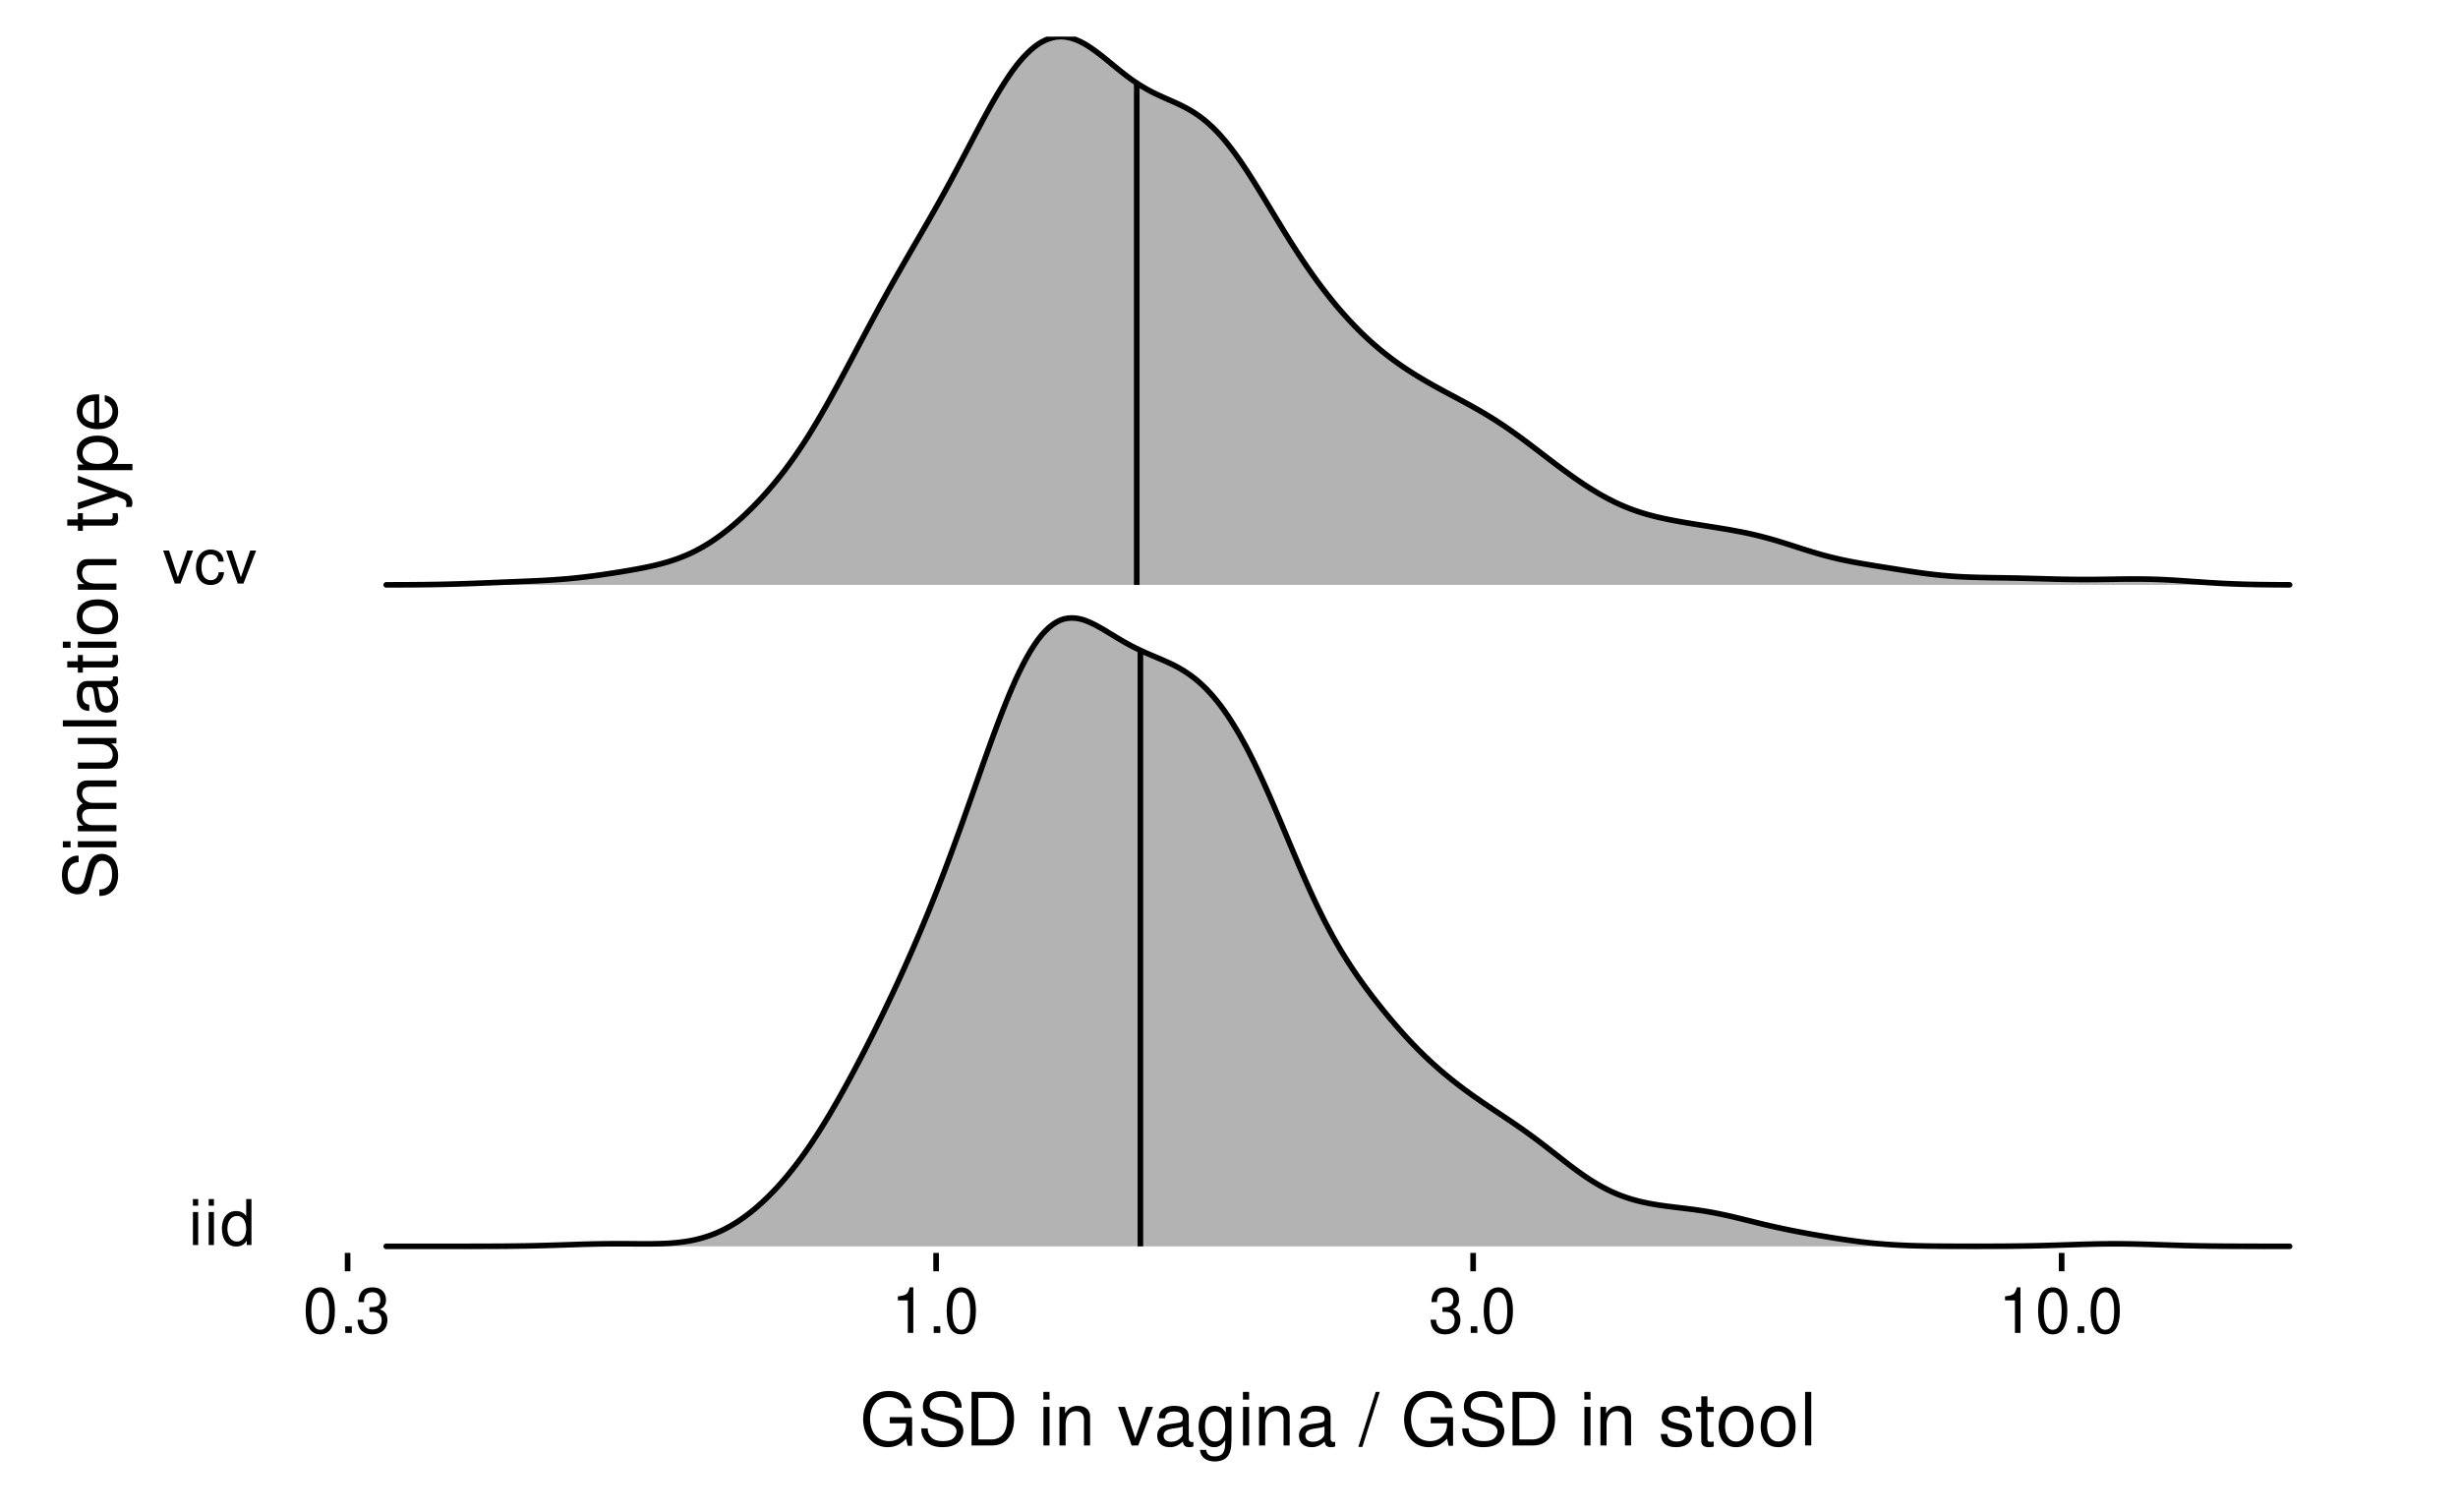 <?xml version="1.0" encoding="UTF-8"?>
<svg xmlns="http://www.w3.org/2000/svg" xmlns:xlink="http://www.w3.org/1999/xlink" width="468pt" height="288pt" viewBox="0 0 468 288" version="1.1">
<defs>
<g>
<symbol overflow="visible" id="glyph0-0">
<path style="stroke:none;" d=""/>
</symbol>
<symbol overflow="visible" id="glyph0-1">
<path style="stroke:none;" d="M 1.797 -6.281 L 0.797 -6.281 L 0.797 0 L 1.797 0 Z M 1.797 -8.75 L 0.797 -8.75 L 0.797 -7.484 L 1.797 -7.484 Z M 1.797 -8.75 "/>
</symbol>
<symbol overflow="visible" id="glyph0-2">
<path style="stroke:none;" d="M 5.938 -8.75 L 4.938 -8.75 L 4.938 -5.5 C 4.531 -6.125 3.859 -6.469 3.016 -6.469 C 1.375 -6.469 0.312 -5.156 0.312 -3.156 C 0.312 -1.031 1.344 0.281 3.047 0.281 C 3.906 0.281 4.516 -0.047 5.047 -0.828 L 5.047 0 L 5.938 0 Z M 3.188 -5.531 C 4.266 -5.531 4.938 -4.578 4.938 -3.078 C 4.938 -1.625 4.25 -0.656 3.188 -0.656 C 2.094 -0.656 1.359 -1.625 1.359 -3.094 C 1.359 -4.562 2.094 -5.531 3.188 -5.531 Z M 3.188 -5.531 "/>
</symbol>
<symbol overflow="visible" id="glyph0-3">
<path style="stroke:none;" d="M 3.422 0 L 5.828 -6.281 L 4.703 -6.281 L 2.922 -1.188 L 1.25 -6.281 L 0.125 -6.281 L 2.328 0 Z M 3.422 0 "/>
</symbol>
<symbol overflow="visible" id="glyph0-4">
<path style="stroke:none;" d="M 5.656 -4.172 C 5.609 -4.781 5.469 -5.188 5.234 -5.531 C 4.797 -6.125 4.047 -6.469 3.172 -6.469 C 1.469 -6.469 0.375 -5.125 0.375 -3.031 C 0.375 -1.016 1.453 0.281 3.156 0.281 C 4.656 0.281 5.609 -0.625 5.719 -2.156 L 4.719 -2.156 C 4.547 -1.156 4.031 -0.641 3.188 -0.641 C 2.078 -0.641 1.422 -1.547 1.422 -3.031 C 1.422 -4.609 2.062 -5.547 3.156 -5.547 C 4 -5.547 4.531 -5.047 4.641 -4.172 Z M 5.656 -4.172 "/>
</symbol>
<symbol overflow="visible" id="glyph0-5">
<path style="stroke:none;" d="M 3.297 -8.672 C 2.516 -8.672 1.781 -8.312 1.344 -7.734 C 0.797 -6.953 0.516 -5.812 0.516 -4.203 C 0.516 -1.266 1.469 0.281 3.297 0.281 C 5.094 0.281 6.078 -1.266 6.078 -4.125 C 6.078 -5.812 5.812 -6.938 5.25 -7.734 C 4.812 -8.328 4.109 -8.672 3.297 -8.672 Z M 3.297 -7.734 C 4.438 -7.734 5 -6.578 5 -4.219 C 5 -1.75 4.453 -0.594 3.281 -0.594 C 2.156 -0.594 1.594 -1.797 1.594 -4.188 C 1.594 -6.578 2.156 -7.734 3.297 -7.734 Z M 3.297 -7.734 "/>
</symbol>
<symbol overflow="visible" id="glyph0-6">
<path style="stroke:none;" d="M 2.297 -1.25 L 1.047 -1.25 L 1.047 0 L 2.297 0 Z M 2.297 -1.25 "/>
</symbol>
<symbol overflow="visible" id="glyph0-7">
<path style="stroke:none;" d="M 2.656 -4 L 3.234 -4 C 4.375 -4 4.984 -3.453 4.984 -2.406 C 4.984 -1.312 4.328 -0.656 3.234 -0.656 C 2.078 -0.656 1.516 -1.25 1.438 -2.516 L 0.391 -2.516 C 0.438 -1.828 0.547 -1.375 0.75 -0.984 C 1.203 -0.141 2.031 0.281 3.188 0.281 C 4.938 0.281 6.078 -0.781 6.078 -2.422 C 6.078 -3.531 5.656 -4.125 4.625 -4.484 C 5.422 -4.812 5.812 -5.406 5.812 -6.281 C 5.812 -7.781 4.844 -8.672 3.234 -8.672 C 1.516 -8.672 0.594 -7.719 0.562 -5.875 L 1.625 -5.875 C 1.625 -6.406 1.688 -6.703 1.812 -6.969 C 2.047 -7.469 2.578 -7.75 3.234 -7.75 C 4.172 -7.75 4.734 -7.188 4.734 -6.25 C 4.734 -5.641 4.531 -5.266 4.062 -5.062 C 3.766 -4.938 3.391 -4.891 2.656 -4.891 Z M 2.656 -4 "/>
</symbol>
<symbol overflow="visible" id="glyph0-8">
<path style="stroke:none;" d="M 3.109 -6.188 L 3.109 0 L 4.156 0 L 4.156 -8.672 L 3.469 -8.672 C 3.094 -7.344 2.859 -7.156 1.219 -6.953 L 1.219 -6.188 Z M 3.109 -6.188 "/>
</symbol>
<symbol overflow="visible" id="glyph1-0">
<path style="stroke:none;" d=""/>
</symbol>
<symbol overflow="visible" id="glyph1-1">
<path style="stroke:none;" d="M 9.922 -5.391 L 5.672 -5.391 L 5.672 -4.234 L 8.781 -4.234 L 8.781 -3.969 C 8.781 -2.141 7.438 -0.828 5.578 -0.828 C 4.531 -0.828 3.594 -1.203 3 -1.859 C 2.328 -2.594 1.922 -3.812 1.922 -5.062 C 1.922 -7.578 3.344 -9.219 5.5 -9.219 C 7.062 -9.219 8.172 -8.422 8.453 -7.109 L 9.781 -7.109 C 9.422 -9.188 7.859 -10.375 5.516 -10.375 C 4.266 -10.375 3.266 -10.047 2.469 -9.391 C 1.281 -8.406 0.609 -6.828 0.609 -5 C 0.609 -1.859 2.531 0.328 5.297 0.328 C 6.672 0.328 7.766 -0.203 8.781 -1.297 L 9.094 0.062 L 9.922 0.062 Z M 9.922 -5.391 "/>
</symbol>
<symbol overflow="visible" id="glyph1-2">
<path style="stroke:none;" d="M 8.344 -7.203 C 8.344 -7.906 8.297 -8.109 8.078 -8.578 C 7.516 -9.766 6.328 -10.375 4.609 -10.375 C 2.359 -10.375 0.984 -9.219 0.984 -7.375 C 0.984 -6.125 1.641 -5.344 2.984 -5 L 5.516 -4.328 C 6.812 -3.984 7.391 -3.469 7.391 -2.672 C 7.391 -2.125 7.094 -1.562 6.656 -1.266 C 6.266 -0.969 5.609 -0.828 4.781 -0.828 C 3.672 -0.828 2.922 -1.094 2.438 -1.688 C 2.062 -2.125 1.891 -2.625 1.906 -3.25 L 0.672 -3.25 C 0.688 -2.312 0.875 -1.688 1.281 -1.141 C 1.969 -0.172 3.156 0.328 4.703 0.328 C 5.922 0.328 6.922 0.047 7.578 -0.469 C 8.266 -1.016 8.688 -1.922 8.688 -2.797 C 8.688 -4.062 7.906 -4.984 6.531 -5.359 L 3.969 -6.047 C 2.734 -6.391 2.281 -6.781 2.281 -7.562 C 2.281 -8.594 3.188 -9.281 4.562 -9.281 C 6.188 -9.281 7.094 -8.547 7.109 -7.203 Z M 8.344 -7.203 "/>
</symbol>
<symbol overflow="visible" id="glyph1-3">
<path style="stroke:none;" d="M 1.25 0 L 5.188 0 C 7.75 0 9.344 -1.938 9.344 -5.109 C 9.344 -8.281 7.766 -10.203 5.188 -10.203 L 1.25 -10.203 Z M 2.547 -1.141 L 2.547 -9.062 L 4.953 -9.062 C 6.969 -9.062 8.031 -7.703 8.031 -5.094 C 8.031 -2.5 6.969 -1.141 4.953 -1.141 Z M 2.547 -1.141 "/>
</symbol>
<symbol overflow="visible" id="glyph1-4">
<path style="stroke:none;" d=""/>
</symbol>
<symbol overflow="visible" id="glyph1-5">
<path style="stroke:none;" d="M 2.094 -7.344 L 0.938 -7.344 L 0.938 0 L 2.094 0 Z M 2.094 -10.203 L 0.922 -10.203 L 0.922 -8.734 L 2.094 -8.734 Z M 2.094 -10.203 "/>
</symbol>
<symbol overflow="visible" id="glyph1-6">
<path style="stroke:none;" d="M 0.984 -7.344 L 0.984 0 L 2.156 0 L 2.156 -4.047 C 2.156 -5.547 2.938 -6.531 4.141 -6.531 C 5.062 -6.531 5.656 -5.969 5.656 -5.078 L 5.656 0 L 6.812 0 L 6.812 -5.547 C 6.812 -6.766 5.906 -7.547 4.5 -7.547 C 3.406 -7.547 2.703 -7.125 2.062 -6.109 L 2.062 -7.344 Z M 0.984 -7.344 "/>
</symbol>
<symbol overflow="visible" id="glyph1-7">
<path style="stroke:none;" d="M 3.984 0 L 6.797 -7.344 L 5.484 -7.344 L 3.422 -1.391 L 1.453 -7.344 L 0.141 -7.344 L 2.719 0 Z M 3.984 0 "/>
</symbol>
<symbol overflow="visible" id="glyph1-8">
<path style="stroke:none;" d="M 7.484 -0.688 C 7.359 -0.656 7.312 -0.656 7.234 -0.656 C 6.828 -0.656 6.609 -0.875 6.609 -1.234 L 6.609 -5.547 C 6.609 -6.844 5.656 -7.547 3.844 -7.547 C 2.766 -7.547 1.922 -7.234 1.406 -6.688 C 1.078 -6.312 0.938 -5.891 0.906 -5.172 L 2.094 -5.172 C 2.188 -6.062 2.719 -6.469 3.812 -6.469 C 4.875 -6.469 5.453 -6.078 5.453 -5.375 L 5.453 -5.062 C 5.438 -4.562 5.188 -4.375 4.234 -4.25 C 2.578 -4.047 2.328 -3.984 1.875 -3.812 C 1.016 -3.438 0.594 -2.797 0.594 -1.844 C 0.594 -0.516 1.516 0.328 3 0.328 C 3.922 0.328 4.656 0 5.484 -0.75 C 5.578 0 5.938 0.328 6.688 0.328 C 6.938 0.328 7.094 0.297 7.484 0.203 Z M 5.453 -2.312 C 5.453 -1.922 5.328 -1.688 4.984 -1.359 C 4.516 -0.922 3.938 -0.703 3.25 -0.703 C 2.344 -0.703 1.812 -1.141 1.812 -1.875 C 1.812 -2.641 2.312 -3.031 3.562 -3.219 C 4.812 -3.391 5.047 -3.438 5.453 -3.625 Z M 5.453 -2.312 "/>
</symbol>
<symbol overflow="visible" id="glyph1-9">
<path style="stroke:none;" d="M 5.656 -7.344 L 5.656 -6.266 C 5.062 -7.156 4.422 -7.547 3.5 -7.547 C 1.719 -7.547 0.484 -5.891 0.484 -3.547 C 0.484 -2.312 0.781 -1.406 1.406 -0.672 C 1.953 -0.031 2.656 0.328 3.422 0.328 C 4.297 0.328 4.922 -0.062 5.547 -1 L 5.547 -0.609 C 5.547 1.344 5 2.078 3.547 2.078 C 2.547 2.078 2.031 1.688 1.922 0.844 L 0.734 0.844 C 0.844 2.203 1.922 3.047 3.516 3.047 C 4.594 3.047 5.484 2.703 5.969 2.109 C 6.531 1.422 6.734 0.516 6.734 -1.203 L 6.734 -7.344 Z M 3.609 -6.469 C 4.844 -6.469 5.547 -5.438 5.547 -3.562 C 5.547 -1.797 4.828 -0.75 3.609 -0.75 C 2.406 -0.75 1.703 -1.812 1.703 -3.609 C 1.703 -5.406 2.406 -6.469 3.609 -6.469 Z M 3.609 -6.469 "/>
</symbol>
<symbol overflow="visible" id="glyph1-10">
<path style="stroke:none;" d="M 3.203 -10.203 L -0.109 0.281 L 0.656 0.281 L 3.969 -10.203 Z M 3.203 -10.203 "/>
</symbol>
<symbol overflow="visible" id="glyph1-11">
<path style="stroke:none;" d="M 6.125 -5.297 C 6.125 -6.734 5.172 -7.547 3.469 -7.547 C 1.766 -7.547 0.656 -6.656 0.656 -5.312 C 0.656 -4.156 1.25 -3.609 2.984 -3.188 L 4.078 -2.922 C 4.891 -2.734 5.203 -2.438 5.203 -1.922 C 5.203 -1.219 4.516 -0.75 3.5 -0.75 C 2.875 -0.75 2.344 -0.938 2.047 -1.25 C 1.859 -1.453 1.781 -1.672 1.703 -2.188 L 0.469 -2.188 C 0.531 -0.484 1.484 0.328 3.406 0.328 C 5.25 0.328 6.422 -0.594 6.422 -2 C 6.422 -3.094 5.812 -3.703 4.359 -4.047 L 3.234 -4.312 C 2.281 -4.531 1.875 -4.844 1.875 -5.359 C 1.875 -6.047 2.484 -6.469 3.438 -6.469 C 4.375 -6.469 4.875 -6.062 4.906 -5.297 Z M 6.125 -5.297 "/>
</symbol>
<symbol overflow="visible" id="glyph1-12">
<path style="stroke:none;" d="M 3.562 -7.344 L 2.359 -7.344 L 2.359 -9.359 L 1.188 -9.359 L 1.188 -7.344 L 0.203 -7.344 L 0.203 -6.391 L 1.188 -6.391 L 1.188 -0.844 C 1.188 -0.078 1.688 0.328 2.609 0.328 C 2.906 0.328 3.156 0.297 3.562 0.219 L 3.562 -0.75 C 3.391 -0.719 3.234 -0.703 3 -0.703 C 2.484 -0.703 2.359 -0.844 2.359 -1.359 L 2.359 -6.391 L 3.562 -6.391 Z M 3.562 -7.344 "/>
</symbol>
<symbol overflow="visible" id="glyph1-13">
<path style="stroke:none;" d="M 3.812 -7.547 C 1.734 -7.547 0.5 -6.078 0.5 -3.609 C 0.5 -1.141 1.734 0.328 3.828 0.328 C 5.891 0.328 7.141 -1.141 7.141 -3.562 C 7.141 -6.109 5.938 -7.547 3.812 -7.547 Z M 3.828 -6.469 C 5.141 -6.469 5.922 -5.391 5.922 -3.562 C 5.922 -1.828 5.109 -0.75 3.828 -0.75 C 2.516 -0.75 1.719 -1.828 1.719 -3.609 C 1.719 -5.391 2.516 -6.469 3.828 -6.469 Z M 3.828 -6.469 "/>
</symbol>
<symbol overflow="visible" id="glyph1-14">
<path style="stroke:none;" d="M 2.125 -10.203 L 0.953 -10.203 L 0.953 0 L 2.125 0 Z M 2.125 -10.203 "/>
</symbol>
<symbol overflow="visible" id="glyph2-0">
<path style="stroke:none;" d=""/>
</symbol>
<symbol overflow="visible" id="glyph2-1">
<path style="stroke:none;" d="M -7.203 -8.344 C -7.906 -8.344 -8.109 -8.297 -8.578 -8.078 C -9.766 -7.516 -10.375 -6.328 -10.375 -4.609 C -10.375 -2.359 -9.219 -0.984 -7.375 -0.984 C -6.125 -0.984 -5.344 -1.641 -5 -2.984 L -4.328 -5.516 C -3.984 -6.812 -3.469 -7.391 -2.672 -7.391 C -2.125 -7.391 -1.562 -7.094 -1.266 -6.656 C -0.969 -6.266 -0.828 -5.609 -0.828 -4.781 C -0.828 -3.672 -1.094 -2.922 -1.688 -2.438 C -2.125 -2.062 -2.625 -1.891 -3.25 -1.906 L -3.25 -0.672 C -2.312 -0.688 -1.688 -0.875 -1.141 -1.281 C -0.172 -1.969 0.328 -3.156 0.328 -4.703 C 0.328 -5.922 0.047 -6.922 -0.469 -7.578 C -1.016 -8.266 -1.922 -8.688 -2.797 -8.688 C -4.062 -8.688 -4.984 -7.906 -5.359 -6.531 L -6.047 -3.969 C -6.391 -2.734 -6.781 -2.281 -7.562 -2.281 C -8.594 -2.281 -9.281 -3.188 -9.281 -4.562 C -9.281 -6.188 -8.547 -7.094 -7.203 -7.109 Z M -7.203 -8.344 "/>
</symbol>
<symbol overflow="visible" id="glyph2-2">
<path style="stroke:none;" d="M -7.344 -2.094 L -7.344 -0.938 L 0 -0.938 L 0 -2.094 Z M -10.203 -2.094 L -10.203 -0.922 L -8.734 -0.922 L -8.734 -2.094 Z M -10.203 -2.094 "/>
</symbol>
<symbol overflow="visible" id="glyph2-3">
<path style="stroke:none;" d="M -7.344 -0.984 L 0 -0.984 L 0 -2.156 L -4.609 -2.156 C -5.672 -2.156 -6.531 -2.922 -6.531 -3.875 C -6.531 -4.75 -5.984 -5.234 -5.047 -5.234 L 0 -5.234 L 0 -6.406 L -4.609 -6.406 C -5.672 -6.406 -6.531 -7.188 -6.531 -8.141 C -6.531 -8.984 -5.984 -9.484 -5.047 -9.484 L 0 -9.484 L 0 -10.672 L -5.5 -10.672 C -6.812 -10.672 -7.547 -9.906 -7.547 -8.547 C -7.547 -7.562 -7.25 -6.969 -6.422 -6.281 C -7.203 -5.859 -7.547 -5.266 -7.547 -4.312 C -7.547 -3.328 -7.188 -2.672 -6.297 -2.062 L -7.344 -2.062 Z M -7.344 -0.984 "/>
</symbol>
<symbol overflow="visible" id="glyph2-4">
<path style="stroke:none;" d="M 0 -6.75 L -7.344 -6.75 L -7.344 -5.594 L -3.172 -5.594 C -1.688 -5.594 -0.703 -4.797 -0.703 -3.578 C -0.703 -2.656 -1.266 -2.078 -2.141 -2.078 L -7.344 -2.078 L -7.344 -0.906 L -1.688 -0.906 C -0.469 -0.906 0.328 -1.812 0.328 -3.25 C 0.328 -4.328 -0.062 -5.016 -1.016 -5.703 L 0 -5.703 Z M 0 -6.75 "/>
</symbol>
<symbol overflow="visible" id="glyph2-5">
<path style="stroke:none;" d="M -10.203 -2.125 L -10.203 -0.953 L 0 -0.953 L 0 -2.125 Z M -10.203 -2.125 "/>
</symbol>
<symbol overflow="visible" id="glyph2-6">
<path style="stroke:none;" d="M -0.688 -7.484 C -0.656 -7.359 -0.656 -7.312 -0.656 -7.234 C -0.656 -6.828 -0.875 -6.609 -1.234 -6.609 L -5.547 -6.609 C -6.844 -6.609 -7.547 -5.656 -7.547 -3.844 C -7.547 -2.766 -7.234 -1.922 -6.688 -1.406 C -6.312 -1.078 -5.891 -0.938 -5.172 -0.906 L -5.172 -2.094 C -6.062 -2.188 -6.469 -2.719 -6.469 -3.812 C -6.469 -4.875 -6.078 -5.453 -5.375 -5.453 L -5.062 -5.453 C -4.562 -5.438 -4.375 -5.188 -4.25 -4.234 C -4.047 -2.578 -3.984 -2.328 -3.812 -1.875 C -3.438 -1.016 -2.797 -0.594 -1.844 -0.594 C -0.516 -0.594 0.328 -1.516 0.328 -3 C 0.328 -3.922 0 -4.656 -0.75 -5.484 C 0 -5.578 0.328 -5.938 0.328 -6.688 C 0.328 -6.938 0.297 -7.094 0.203 -7.484 Z M -2.312 -5.453 C -1.922 -5.453 -1.688 -5.328 -1.359 -4.984 C -0.922 -4.516 -0.703 -3.938 -0.703 -3.25 C -0.703 -2.344 -1.141 -1.812 -1.875 -1.812 C -2.641 -1.812 -3.031 -2.312 -3.219 -3.562 C -3.391 -4.812 -3.438 -5.047 -3.625 -5.453 Z M -2.312 -5.453 "/>
</symbol>
<symbol overflow="visible" id="glyph2-7">
<path style="stroke:none;" d="M -7.344 -3.562 L -7.344 -2.359 L -9.359 -2.359 L -9.359 -1.188 L -7.344 -1.188 L -7.344 -0.203 L -6.391 -0.203 L -6.391 -1.188 L -0.844 -1.188 C -0.078 -1.188 0.328 -1.688 0.328 -2.609 C 0.328 -2.906 0.297 -3.156 0.219 -3.562 L -0.75 -3.562 C -0.719 -3.391 -0.703 -3.234 -0.703 -3 C -0.703 -2.484 -0.844 -2.359 -1.359 -2.359 L -6.391 -2.359 L -6.391 -3.562 Z M -7.344 -3.562 "/>
</symbol>
<symbol overflow="visible" id="glyph2-8">
<path style="stroke:none;" d="M -7.547 -3.812 C -7.547 -1.734 -6.078 -0.5 -3.609 -0.5 C -1.141 -0.5 0.328 -1.734 0.328 -3.828 C 0.328 -5.891 -1.141 -7.141 -3.562 -7.141 C -6.109 -7.141 -7.547 -5.938 -7.547 -3.812 Z M -6.469 -3.828 C -6.469 -5.141 -5.391 -5.922 -3.562 -5.922 C -1.828 -5.922 -0.75 -5.109 -0.75 -3.828 C -0.75 -2.516 -1.828 -1.719 -3.609 -1.719 C -5.391 -1.719 -6.469 -2.516 -6.469 -3.828 Z M -6.469 -3.828 "/>
</symbol>
<symbol overflow="visible" id="glyph2-9">
<path style="stroke:none;" d="M -7.344 -0.984 L 0 -0.984 L 0 -2.156 L -4.047 -2.156 C -5.547 -2.156 -6.531 -2.938 -6.531 -4.141 C -6.531 -5.062 -5.969 -5.656 -5.078 -5.656 L 0 -5.656 L 0 -6.812 L -5.547 -6.812 C -6.766 -6.812 -7.547 -5.906 -7.547 -4.5 C -7.547 -3.406 -7.125 -2.703 -6.109 -2.062 L -7.344 -2.062 Z M -7.344 -0.984 "/>
</symbol>
<symbol overflow="visible" id="glyph2-10">
<path style="stroke:none;" d=""/>
</symbol>
<symbol overflow="visible" id="glyph2-11">
<path style="stroke:none;" d="M -7.344 -5.438 L -1.625 -3.406 L -7.344 -1.531 L -7.344 -0.281 L 0.031 -2.766 L 1.188 -2.312 C 1.703 -2.109 1.906 -1.859 1.906 -1.375 C 1.906 -1.172 1.875 -1.016 1.812 -0.75 L 2.875 -0.75 C 3 -1 3.047 -1.234 3.047 -1.547 C 3.047 -1.922 2.922 -2.328 2.703 -2.625 C 2.438 -3 2.125 -3.203 1.547 -3.438 L -7.344 -6.688 Z M -7.344 -5.438 "/>
</symbol>
<symbol overflow="visible" id="glyph2-12">
<path style="stroke:none;" d="M 3.047 -0.75 L 3.047 -1.938 L -0.766 -1.938 C -0.016 -2.547 0.328 -3.234 0.328 -4.188 C 0.328 -6.094 -1.203 -7.328 -3.547 -7.328 C -6 -7.328 -7.547 -6.125 -7.547 -4.172 C -7.547 -3.172 -7.094 -2.375 -6.234 -1.828 L -7.344 -1.828 L -7.344 -0.75 Z M -6.453 -3.969 C -6.453 -5.266 -5.312 -6.109 -3.562 -6.109 C -1.906 -6.109 -0.766 -5.25 -0.766 -3.969 C -0.766 -2.734 -1.891 -1.938 -3.609 -1.938 C -5.328 -1.938 -6.453 -2.734 -6.453 -3.969 Z M -6.453 -3.969 "/>
</symbol>
<symbol overflow="visible" id="glyph2-13">
<path style="stroke:none;" d="M -3.281 -7.188 C -4.391 -7.188 -5.062 -7.094 -5.609 -6.891 C -6.812 -6.406 -7.547 -5.297 -7.547 -3.922 C -7.547 -1.875 -5.984 -0.562 -3.562 -0.562 C -1.141 -0.562 0.328 -1.812 0.328 -3.891 C 0.328 -5.578 -0.625 -6.734 -2.219 -7.031 L -2.219 -5.859 C -1.266 -5.531 -0.75 -4.875 -0.75 -3.938 C -0.75 -3.188 -1.094 -2.562 -1.703 -2.172 C -2.125 -1.891 -2.547 -1.797 -3.281 -1.781 Z M -4.234 -1.812 C -5.594 -1.906 -6.469 -2.734 -6.469 -3.906 C -6.469 -5.094 -5.547 -5.922 -4.234 -5.922 Z M -4.234 -1.812 "/>
</symbol>
</g>
<clipPath id="clip1">
  <path d="M 73 6.973 L 436 6.973 L 436 112 L 73 112 Z M 73 6.973 "/>
</clipPath>
<clipPath id="clip2">
  <path d="M 73 6.973 L 437 6.973 L 437 112 L 73 112 Z M 73 6.973 "/>
</clipPath>
</defs>
<g id="surface145">
<rect x="0" y="0" width="468" height="288" style="fill:rgb(100%,100%,100%);fill-opacity:1;stroke:none;"/>
<g clip-path="url(#clip1)" clip-rule="nonzero">
<path style=" stroke:none;fill-rule:nonzero;fill:rgb(70.196%,70.196%,70.196%);fill-opacity:1;" d="M 73.535 111.367 L 74.242 111.363 L 74.953 111.363 L 75.66 111.359 L 76.371 111.359 L 77.078 111.355 L 78.5 111.348 L 79.207 111.34 L 79.918 111.332 L 80.625 111.328 L 81.336 111.316 L 82.043 111.309 L 82.754 111.297 L 83.461 111.285 L 84.883 111.254 L 85.59 111.238 L 86.301 111.219 L 87.008 111.199 L 87.719 111.176 L 88.426 111.152 L 89.137 111.129 L 89.844 111.105 L 91.266 111.051 L 91.973 111.023 L 92.684 110.992 L 93.391 110.965 L 94.102 110.934 L 94.809 110.906 L 95.52 110.875 L 96.227 110.848 L 96.938 110.82 L 97.648 110.789 L 98.355 110.762 L 99.066 110.73 L 99.773 110.703 L 100.484 110.672 L 101.191 110.641 L 101.902 110.609 L 102.609 110.574 L 103.32 110.539 L 104.027 110.5 L 104.738 110.457 L 105.449 110.41 L 106.156 110.359 L 106.867 110.309 L 107.574 110.25 L 108.285 110.188 L 108.992 110.121 L 109.703 110.047 L 110.41 109.973 L 111.121 109.891 L 111.832 109.805 L 112.539 109.715 L 113.25 109.621 L 113.957 109.527 L 114.668 109.426 L 115.375 109.32 L 116.086 109.215 L 116.793 109.105 L 117.504 108.996 L 118.215 108.883 L 118.922 108.766 L 119.633 108.645 L 120.34 108.52 L 121.051 108.395 L 121.758 108.262 L 122.469 108.125 L 123.176 107.98 L 123.887 107.828 L 124.598 107.664 L 125.305 107.492 L 126.016 107.309 L 126.723 107.113 L 127.434 106.906 L 128.141 106.676 L 128.852 106.434 L 129.559 106.168 L 130.27 105.887 L 130.98 105.586 L 131.688 105.262 L 132.398 104.91 L 133.105 104.535 L 133.816 104.141 L 134.523 103.719 L 135.234 103.277 L 135.941 102.809 L 136.652 102.312 L 137.363 101.797 L 138.07 101.254 L 138.781 100.691 L 139.488 100.105 L 140.199 99.496 L 140.906 98.867 L 141.617 98.215 L 142.324 97.539 L 143.035 96.844 L 143.746 96.125 L 144.453 95.387 L 145.164 94.625 L 145.871 93.836 L 146.582 93.023 L 147.289 92.188 L 148 91.324 L 148.707 90.438 L 149.418 89.52 L 150.125 88.566 L 150.836 87.586 L 151.547 86.574 L 152.254 85.535 L 152.965 84.465 L 153.672 83.367 L 154.383 82.23 L 155.09 81.066 L 155.801 79.879 L 156.508 78.664 L 157.219 77.426 L 157.93 76.168 L 158.637 74.883 L 159.348 73.586 L 160.055 72.273 L 160.766 70.949 L 161.473 69.621 L 162.184 68.281 L 162.891 66.941 L 164.312 64.262 L 165.02 62.93 L 165.73 61.602 L 166.438 60.281 L 167.148 58.969 L 167.855 57.672 L 168.566 56.383 L 169.273 55.105 L 169.984 53.84 L 170.695 52.582 L 171.402 51.336 L 172.113 50.102 L 172.82 48.871 L 173.531 47.645 L 174.238 46.422 L 174.949 45.199 L 175.656 43.973 L 176.367 42.742 L 177.078 41.504 L 177.785 40.258 L 178.496 39 L 179.203 37.727 L 179.914 36.445 L 180.621 35.145 L 181.332 33.828 L 182.039 32.504 L 182.75 31.168 L 183.461 29.82 L 184.168 28.469 L 184.879 27.117 L 185.586 25.766 L 186.297 24.426 L 187.004 23.094 L 187.715 21.785 L 188.422 20.496 L 189.133 19.238 L 189.844 18.02 L 190.551 16.848 L 191.262 15.719 L 191.969 14.641 L 192.68 13.617 L 193.387 12.656 L 194.098 11.773 L 194.805 10.957 L 195.516 10.211 L 196.223 9.539 L 196.934 8.938 L 197.645 8.414 L 198.352 7.984 L 199.062 7.633 L 199.77 7.355 L 200.48 7.152 L 201.188 7.027 L 201.898 6.973 L 202.605 7.008 L 203.316 7.113 L 204.027 7.285 L 204.734 7.52 L 205.445 7.812 L 206.152 8.16 L 206.863 8.566 L 207.57 9.02 L 208.281 9.512 L 208.988 10.031 L 209.699 10.578 L 210.41 11.145 L 211.117 11.723 L 211.828 12.305 L 212.535 12.887 L 213.246 13.461 L 213.953 14.02 L 214.664 14.566 L 215.371 15.086 L 216.082 15.578 L 216.793 16.047 L 217.5 16.488 L 218.211 16.902 L 218.918 17.293 L 219.629 17.66 L 220.336 18 L 221.047 18.328 L 221.754 18.648 L 223.176 19.273 L 223.883 19.59 L 224.594 19.922 L 225.301 20.273 L 226.012 20.648 L 226.719 21.051 L 227.43 21.488 L 228.137 21.961 L 228.848 22.484 L 229.559 23.051 L 230.266 23.668 L 230.977 24.332 L 231.684 25.043 L 232.395 25.805 L 233.102 26.621 L 233.812 27.488 L 234.52 28.402 L 235.23 29.355 L 235.941 30.352 L 236.648 31.383 L 237.359 32.449 L 238.066 33.547 L 238.777 34.668 L 239.484 35.809 L 240.195 36.965 L 240.902 38.133 L 241.613 39.305 L 242.32 40.48 L 243.031 41.656 L 243.742 42.824 L 244.449 43.98 L 245.16 45.125 L 245.867 46.258 L 246.578 47.367 L 247.285 48.461 L 247.996 49.531 L 248.703 50.582 L 249.414 51.609 L 250.125 52.613 L 250.832 53.594 L 251.543 54.547 L 252.25 55.477 L 252.961 56.383 L 253.668 57.266 L 254.379 58.129 L 255.086 58.965 L 255.797 59.773 L 256.508 60.562 L 257.215 61.332 L 257.926 62.074 L 258.633 62.797 L 259.344 63.5 L 260.051 64.176 L 260.762 64.832 L 261.469 65.465 L 262.18 66.078 L 262.891 66.676 L 263.598 67.25 L 264.309 67.805 L 265.016 68.344 L 265.727 68.863 L 266.434 69.367 L 267.145 69.859 L 267.852 70.332 L 268.562 70.793 L 269.273 71.242 L 269.98 71.68 L 270.691 72.105 L 271.398 72.523 L 272.109 72.93 L 272.816 73.332 L 273.527 73.727 L 274.234 74.113 L 274.945 74.5 L 275.656 74.879 L 276.363 75.258 L 277.074 75.637 L 277.781 76.016 L 278.492 76.398 L 279.199 76.785 L 279.91 77.172 L 280.617 77.566 L 281.328 77.969 L 282.039 78.379 L 282.746 78.797 L 283.457 79.227 L 284.164 79.664 L 284.875 80.113 L 285.582 80.574 L 286.293 81.047 L 287 81.527 L 287.711 82.023 L 288.418 82.523 L 289.129 83.035 L 289.84 83.555 L 290.547 84.082 L 291.258 84.617 L 291.965 85.156 L 292.676 85.695 L 293.383 86.238 L 294.094 86.781 L 294.801 87.324 L 296.223 88.402 L 296.93 88.934 L 297.641 89.461 L 298.348 89.98 L 299.059 90.492 L 299.766 90.992 L 300.477 91.484 L 301.184 91.965 L 301.895 92.434 L 302.605 92.891 L 303.312 93.336 L 304.023 93.762 L 304.73 94.176 L 305.441 94.57 L 306.148 94.953 L 306.859 95.316 L 307.566 95.668 L 308.277 95.996 L 308.988 96.309 L 309.695 96.602 L 310.406 96.883 L 311.113 97.145 L 311.824 97.391 L 312.531 97.621 L 313.242 97.836 L 313.949 98.039 L 314.66 98.227 L 315.371 98.406 L 316.078 98.574 L 316.789 98.73 L 317.496 98.879 L 318.207 99.02 L 318.914 99.156 L 319.625 99.289 L 320.332 99.414 L 321.043 99.535 L 321.754 99.652 L 322.461 99.77 L 323.172 99.883 L 323.879 99.996 L 324.59 100.109 L 325.297 100.223 L 326.008 100.336 L 326.715 100.449 L 328.137 100.684 L 328.844 100.801 L 329.555 100.926 L 330.262 101.055 L 330.973 101.188 L 331.68 101.324 L 332.391 101.469 L 333.098 101.621 L 333.809 101.781 L 334.516 101.949 L 335.227 102.125 L 335.938 102.309 L 336.645 102.5 L 337.355 102.699 L 338.062 102.902 L 338.773 103.117 L 339.48 103.336 L 340.191 103.559 L 340.898 103.785 L 341.609 104.012 L 342.32 104.242 L 343.027 104.469 L 343.738 104.695 L 344.445 104.914 L 345.156 105.133 L 345.863 105.344 L 346.574 105.551 L 347.281 105.746 L 347.992 105.934 L 348.703 106.113 L 349.41 106.285 L 350.121 106.453 L 350.828 106.609 L 351.539 106.758 L 352.246 106.898 L 352.957 107.035 L 353.664 107.164 L 354.375 107.289 L 355.086 107.41 L 355.793 107.531 L 356.504 107.648 L 357.211 107.766 L 357.922 107.879 L 358.629 107.992 L 359.34 108.105 L 360.047 108.219 L 361.469 108.445 L 362.176 108.555 L 362.887 108.664 L 363.594 108.773 L 364.305 108.879 L 365.012 108.984 L 365.723 109.082 L 366.43 109.18 L 367.141 109.27 L 367.852 109.355 L 368.559 109.438 L 369.27 109.512 L 369.977 109.582 L 370.688 109.641 L 371.395 109.699 L 372.105 109.75 L 372.812 109.793 L 373.523 109.832 L 374.234 109.867 L 374.941 109.895 L 375.652 109.918 L 376.359 109.941 L 377.07 109.957 L 377.777 109.973 L 378.488 109.988 L 379.195 110 L 379.906 110.012 L 380.613 110.02 L 382.035 110.043 L 382.742 110.059 L 383.453 110.07 L 384.16 110.086 L 384.871 110.102 L 385.578 110.121 L 386.289 110.137 L 386.996 110.156 L 388.418 110.195 L 389.125 110.215 L 389.836 110.234 L 390.543 110.254 L 391.254 110.273 L 391.961 110.289 L 392.672 110.305 L 393.379 110.316 L 394.09 110.328 L 394.801 110.336 L 395.508 110.344 L 396.219 110.348 L 397.637 110.348 L 398.344 110.344 L 399.055 110.34 L 399.762 110.332 L 400.473 110.324 L 401.184 110.312 L 401.891 110.305 L 402.602 110.293 L 403.309 110.281 L 404.02 110.273 L 404.727 110.266 L 405.438 110.258 L 406.855 110.258 L 407.566 110.262 L 408.273 110.27 L 408.984 110.281 L 409.691 110.297 L 410.402 110.32 L 411.109 110.344 L 411.82 110.375 L 412.527 110.41 L 413.949 110.488 L 414.656 110.535 L 415.367 110.582 L 416.074 110.629 L 416.785 110.68 L 417.492 110.73 L 418.203 110.781 L 418.91 110.828 L 419.621 110.879 L 420.332 110.926 L 421.039 110.969 L 421.75 111.012 L 422.457 111.055 L 423.168 111.09 L 423.875 111.125 L 424.586 111.156 L 425.293 111.188 L 426.004 111.211 L 426.711 111.234 L 427.422 111.258 L 428.133 111.273 L 428.84 111.289 L 429.551 111.305 L 430.258 111.316 L 430.969 111.324 L 431.676 111.332 L 432.387 111.34 L 433.094 111.348 L 434.516 111.355 L 435.223 111.359 L 435.934 111.363 L 435.934 111.371 L 73.535 111.371 Z M 73.535 111.367 "/>
</g>
<path style="fill:none;stroke-width:1.067;stroke-linecap:butt;stroke-linejoin:round;stroke:rgb(0%,0%,0%);stroke-opacity:1;stroke-miterlimit:10;" d="M 216.434 111.371 L 216.434 15.812 "/>
<g clip-path="url(#clip2)" clip-rule="nonzero">
<path style="fill:none;stroke-width:1.067;stroke-linecap:round;stroke-linejoin:round;stroke:rgb(0%,0%,0%);stroke-opacity:1;stroke-miterlimit:10;" d="M 73.535 111.367 L 74.242 111.363 L 74.953 111.363 L 75.66 111.359 L 76.371 111.359 L 77.078 111.355 L 78.5 111.348 L 79.207 111.34 L 79.918 111.332 L 80.625 111.328 L 81.336 111.316 L 82.043 111.309 L 82.754 111.297 L 83.461 111.285 L 84.883 111.254 L 85.59 111.238 L 86.301 111.219 L 87.008 111.199 L 87.719 111.176 L 88.426 111.152 L 89.137 111.129 L 89.844 111.105 L 91.266 111.051 L 91.973 111.023 L 92.684 110.992 L 93.391 110.965 L 94.102 110.934 L 94.809 110.906 L 95.52 110.875 L 96.227 110.848 L 96.938 110.82 L 97.648 110.789 L 98.355 110.762 L 99.066 110.73 L 99.773 110.703 L 100.484 110.672 L 101.191 110.641 L 101.902 110.609 L 102.609 110.574 L 103.32 110.539 L 104.027 110.5 L 104.738 110.457 L 105.449 110.41 L 106.156 110.359 L 106.867 110.309 L 107.574 110.25 L 108.285 110.188 L 108.992 110.121 L 109.703 110.047 L 110.41 109.973 L 111.121 109.891 L 111.832 109.805 L 112.539 109.715 L 113.25 109.621 L 113.957 109.527 L 114.668 109.426 L 115.375 109.32 L 116.086 109.215 L 116.793 109.105 L 117.504 108.996 L 118.215 108.883 L 118.922 108.766 L 119.633 108.645 L 120.34 108.52 L 121.051 108.395 L 121.758 108.262 L 122.469 108.125 L 123.176 107.98 L 123.887 107.828 L 124.598 107.664 L 125.305 107.492 L 126.016 107.309 L 126.723 107.113 L 127.434 106.906 L 128.141 106.676 L 128.852 106.434 L 129.559 106.168 L 130.27 105.887 L 130.98 105.586 L 131.688 105.262 L 132.398 104.91 L 133.105 104.535 L 133.816 104.141 L 134.523 103.719 L 135.234 103.277 L 135.941 102.809 L 136.652 102.312 L 137.363 101.797 L 138.07 101.254 L 138.781 100.691 L 139.488 100.105 L 140.199 99.496 L 140.906 98.867 L 141.617 98.215 L 142.324 97.539 L 143.035 96.844 L 143.746 96.125 L 144.453 95.387 L 145.164 94.625 L 145.871 93.836 L 146.582 93.023 L 147.289 92.188 L 148 91.324 L 148.707 90.438 L 149.418 89.52 L 150.125 88.566 L 150.836 87.586 L 151.547 86.574 L 152.254 85.535 L 152.965 84.465 L 153.672 83.367 L 154.383 82.23 L 155.09 81.066 L 155.801 79.879 L 156.508 78.664 L 157.219 77.426 L 157.93 76.168 L 158.637 74.883 L 159.348 73.586 L 160.055 72.273 L 160.766 70.949 L 161.473 69.621 L 162.184 68.281 L 162.891 66.941 L 164.312 64.262 L 165.02 62.93 L 165.73 61.602 L 166.438 60.281 L 167.148 58.969 L 167.855 57.672 L 168.566 56.383 L 169.273 55.105 L 169.984 53.84 L 170.695 52.582 L 171.402 51.336 L 172.113 50.102 L 172.82 48.871 L 173.531 47.645 L 174.238 46.422 L 174.949 45.199 L 175.656 43.973 L 176.367 42.742 L 177.078 41.504 L 177.785 40.258 L 178.496 39 L 179.203 37.727 L 179.914 36.445 L 180.621 35.145 L 181.332 33.828 L 182.039 32.504 L 182.75 31.168 L 183.461 29.82 L 184.168 28.469 L 184.879 27.117 L 185.586 25.766 L 186.297 24.426 L 187.004 23.094 L 187.715 21.785 L 188.422 20.496 L 189.133 19.238 L 189.844 18.02 L 190.551 16.848 L 191.262 15.719 L 191.969 14.641 L 192.68 13.617 L 193.387 12.656 L 194.098 11.773 L 194.805 10.957 L 195.516 10.211 L 196.223 9.539 L 196.934 8.938 L 197.645 8.414 L 198.352 7.984 L 199.062 7.633 L 199.77 7.355 L 200.48 7.152 L 201.188 7.027 L 201.898 6.973 L 202.605 7.008 L 203.316 7.113 L 204.027 7.285 L 204.734 7.52 L 205.445 7.812 L 206.152 8.16 L 206.863 8.566 L 207.57 9.02 L 208.281 9.512 L 208.988 10.031 L 209.699 10.578 L 210.41 11.145 L 211.117 11.723 L 211.828 12.305 L 212.535 12.887 L 213.246 13.461 L 213.953 14.02 L 214.664 14.566 L 215.371 15.086 L 216.082 15.578 L 216.793 16.047 L 217.5 16.488 L 218.211 16.902 L 218.918 17.293 L 219.629 17.66 L 220.336 18 L 221.047 18.328 L 221.754 18.648 L 223.176 19.273 L 223.883 19.59 L 224.594 19.922 L 225.301 20.273 L 226.012 20.648 L 226.719 21.051 L 227.43 21.488 L 228.137 21.961 L 228.848 22.484 L 229.559 23.051 L 230.266 23.668 L 230.977 24.332 L 231.684 25.043 L 232.395 25.805 L 233.102 26.621 L 233.812 27.488 L 234.52 28.402 L 235.23 29.355 L 235.941 30.352 L 236.648 31.383 L 237.359 32.449 L 238.066 33.547 L 238.777 34.668 L 239.484 35.809 L 240.195 36.965 L 240.902 38.133 L 241.613 39.305 L 242.32 40.48 L 243.031 41.656 L 243.742 42.824 L 244.449 43.98 L 245.16 45.125 L 245.867 46.258 L 246.578 47.367 L 247.285 48.461 L 247.996 49.531 L 248.703 50.582 L 249.414 51.609 L 250.125 52.613 L 250.832 53.594 L 251.543 54.547 L 252.25 55.477 L 252.961 56.383 L 253.668 57.266 L 254.379 58.129 L 255.086 58.965 L 255.797 59.773 L 256.508 60.562 L 257.215 61.332 L 257.926 62.074 L 258.633 62.797 L 259.344 63.5 L 260.051 64.176 L 260.762 64.832 L 261.469 65.465 L 262.18 66.078 L 262.891 66.676 L 263.598 67.25 L 264.309 67.805 L 265.016 68.344 L 265.727 68.863 L 266.434 69.367 L 267.145 69.859 L 267.852 70.332 L 268.562 70.793 L 269.273 71.242 L 269.98 71.68 L 270.691 72.105 L 271.398 72.523 L 272.109 72.93 L 272.816 73.332 L 273.527 73.727 L 274.234 74.113 L 274.945 74.5 L 275.656 74.879 L 276.363 75.258 L 277.074 75.637 L 277.781 76.016 L 278.492 76.398 L 279.199 76.785 L 279.91 77.172 L 280.617 77.566 L 281.328 77.969 L 282.039 78.379 L 282.746 78.797 L 283.457 79.227 L 284.164 79.664 L 284.875 80.113 L 285.582 80.574 L 286.293 81.047 L 287 81.527 L 287.711 82.023 L 288.418 82.523 L 289.129 83.035 L 289.84 83.555 L 290.547 84.082 L 291.258 84.617 L 291.965 85.156 L 292.676 85.695 L 293.383 86.238 L 294.094 86.781 L 294.801 87.324 L 296.223 88.402 L 296.93 88.934 L 297.641 89.461 L 298.348 89.98 L 299.059 90.492 L 299.766 90.992 L 300.477 91.484 L 301.184 91.965 L 301.895 92.434 L 302.605 92.891 L 303.312 93.336 L 304.023 93.762 L 304.73 94.176 L 305.441 94.57 L 306.148 94.953 L 306.859 95.316 L 307.566 95.668 L 308.277 95.996 L 308.988 96.309 L 309.695 96.602 L 310.406 96.883 L 311.113 97.145 L 311.824 97.391 L 312.531 97.621 L 313.242 97.836 L 313.949 98.039 L 314.66 98.227 L 315.371 98.406 L 316.078 98.574 L 316.789 98.73 L 317.496 98.879 L 318.207 99.02 L 318.914 99.156 L 319.625 99.289 L 320.332 99.414 L 321.043 99.535 L 321.754 99.652 L 322.461 99.77 L 323.172 99.883 L 323.879 99.996 L 324.59 100.109 L 325.297 100.223 L 326.008 100.336 L 326.715 100.449 L 328.137 100.684 L 328.844 100.801 L 329.555 100.926 L 330.262 101.055 L 330.973 101.188 L 331.68 101.324 L 332.391 101.469 L 333.098 101.621 L 333.809 101.781 L 334.516 101.949 L 335.227 102.125 L 335.938 102.309 L 336.645 102.5 L 337.355 102.699 L 338.062 102.902 L 338.773 103.117 L 339.48 103.336 L 340.191 103.559 L 340.898 103.785 L 341.609 104.012 L 342.32 104.242 L 343.027 104.469 L 343.738 104.695 L 344.445 104.914 L 345.156 105.133 L 345.863 105.344 L 346.574 105.551 L 347.281 105.746 L 347.992 105.934 L 348.703 106.113 L 349.41 106.285 L 350.121 106.453 L 350.828 106.609 L 351.539 106.758 L 352.246 106.898 L 352.957 107.035 L 353.664 107.164 L 354.375 107.289 L 355.086 107.41 L 355.793 107.531 L 356.504 107.648 L 357.211 107.766 L 357.922 107.879 L 358.629 107.992 L 359.34 108.105 L 360.047 108.219 L 361.469 108.445 L 362.176 108.555 L 362.887 108.664 L 363.594 108.773 L 364.305 108.879 L 365.012 108.984 L 365.723 109.082 L 366.43 109.18 L 367.141 109.27 L 367.852 109.355 L 368.559 109.438 L 369.27 109.512 L 369.977 109.582 L 370.688 109.641 L 371.395 109.699 L 372.105 109.75 L 372.812 109.793 L 373.523 109.832 L 374.234 109.867 L 374.941 109.895 L 375.652 109.918 L 376.359 109.941 L 377.07 109.957 L 377.777 109.973 L 378.488 109.988 L 379.195 110 L 379.906 110.012 L 380.613 110.02 L 382.035 110.043 L 382.742 110.059 L 383.453 110.07 L 384.16 110.086 L 384.871 110.102 L 385.578 110.121 L 386.289 110.137 L 386.996 110.156 L 388.418 110.195 L 389.125 110.215 L 389.836 110.234 L 390.543 110.254 L 391.254 110.273 L 391.961 110.289 L 392.672 110.305 L 393.379 110.316 L 394.09 110.328 L 394.801 110.336 L 395.508 110.344 L 396.219 110.348 L 397.637 110.348 L 398.344 110.344 L 399.055 110.34 L 399.762 110.332 L 400.473 110.324 L 401.184 110.312 L 401.891 110.305 L 402.602 110.293 L 403.309 110.281 L 404.02 110.273 L 404.727 110.266 L 405.438 110.258 L 406.855 110.258 L 407.566 110.262 L 408.273 110.27 L 408.984 110.281 L 409.691 110.297 L 410.402 110.32 L 411.109 110.344 L 411.82 110.375 L 412.527 110.41 L 413.949 110.488 L 414.656 110.535 L 415.367 110.582 L 416.074 110.629 L 416.785 110.68 L 417.492 110.73 L 418.203 110.781 L 418.91 110.828 L 419.621 110.879 L 420.332 110.926 L 421.039 110.969 L 421.75 111.012 L 422.457 111.055 L 423.168 111.09 L 423.875 111.125 L 424.586 111.156 L 425.293 111.188 L 426.004 111.211 L 426.711 111.234 L 427.422 111.258 L 428.133 111.273 L 428.84 111.289 L 429.551 111.305 L 430.258 111.316 L 430.969 111.324 L 431.676 111.332 L 432.387 111.34 L 433.094 111.348 L 434.516 111.355 L 435.223 111.359 L 435.934 111.363 "/>
</g>
<path style=" stroke:none;fill-rule:nonzero;fill:rgb(70.196%,70.196%,70.196%);fill-opacity:1;" d="M 73.535 237.328 L 82.754 237.328 L 83.461 237.324 L 89.137 237.324 L 89.844 237.32 L 91.266 237.32 L 91.973 237.316 L 92.684 237.316 L 93.391 237.312 L 94.102 237.309 L 94.809 237.305 L 95.52 237.301 L 96.227 237.297 L 97.648 237.281 L 98.355 237.273 L 99.066 237.262 L 99.773 237.254 L 100.484 237.238 L 101.191 237.227 L 101.902 237.211 L 102.609 237.195 L 103.32 237.176 L 104.027 237.156 L 104.738 237.137 L 105.449 237.113 L 106.156 237.094 L 106.867 237.07 L 107.574 237.047 L 108.285 237.023 L 108.992 237 L 109.703 236.977 L 110.41 236.953 L 111.121 236.93 L 111.832 236.91 L 112.539 236.895 L 113.25 236.875 L 113.957 236.863 L 114.668 236.852 L 115.375 236.844 L 116.086 236.836 L 116.793 236.832 L 118.922 236.832 L 119.633 236.836 L 120.34 236.84 L 121.051 236.848 L 121.758 236.852 L 123.887 236.852 L 124.598 236.84 L 125.305 236.828 L 126.016 236.805 L 126.723 236.777 L 127.434 236.738 L 128.141 236.688 L 128.852 236.621 L 129.559 236.543 L 130.27 236.449 L 130.98 236.34 L 131.688 236.215 L 132.398 236.062 L 133.105 235.887 L 133.816 235.695 L 134.523 235.477 L 135.234 235.234 L 135.941 234.969 L 136.652 234.672 L 137.363 234.348 L 138.07 233.996 L 138.781 233.617 L 139.488 233.211 L 140.199 232.777 L 140.906 232.309 L 141.617 231.812 L 142.324 231.289 L 143.035 230.738 L 143.746 230.156 L 144.453 229.551 L 145.164 228.91 L 145.871 228.238 L 146.582 227.539 L 147.289 226.812 L 148 226.059 L 148.707 225.273 L 149.418 224.457 L 150.125 223.605 L 150.836 222.723 L 151.547 221.812 L 152.254 220.871 L 152.965 219.898 L 153.672 218.898 L 154.383 217.859 L 155.09 216.789 L 155.801 215.695 L 156.508 214.57 L 157.219 213.418 L 157.93 212.242 L 158.637 211.035 L 159.348 209.805 L 160.055 208.551 L 160.766 207.277 L 161.473 205.984 L 162.184 204.672 L 162.891 203.34 L 163.602 201.988 L 164.312 200.621 L 165.02 199.238 L 165.73 197.84 L 166.438 196.426 L 167.148 194.992 L 167.855 193.543 L 168.566 192.078 L 169.273 190.594 L 169.984 189.094 L 170.695 187.574 L 171.402 186.031 L 172.113 184.469 L 172.82 182.887 L 173.531 181.277 L 174.238 179.648 L 174.949 177.996 L 175.656 176.316 L 176.367 174.605 L 177.078 172.871 L 177.785 171.105 L 178.496 169.312 L 179.203 167.492 L 179.914 165.645 L 180.621 163.762 L 181.332 161.852 L 182.039 159.918 L 182.75 157.961 L 183.461 155.988 L 184.168 153.992 L 184.879 151.988 L 185.586 149.973 L 186.297 147.961 L 187.004 145.953 L 187.715 143.957 L 188.422 141.98 L 189.133 140.031 L 189.844 138.125 L 190.551 136.262 L 191.262 134.449 L 191.969 132.699 L 192.68 131.012 L 193.387 129.406 L 194.098 127.898 L 194.805 126.477 L 195.516 125.152 L 196.223 123.926 L 196.934 122.801 L 197.645 121.781 L 198.352 120.895 L 199.062 120.117 L 199.77 119.449 L 200.48 118.891 L 201.188 118.434 L 201.898 118.082 L 202.605 117.852 L 203.316 117.719 L 204.027 117.668 L 204.734 117.703 L 205.445 117.812 L 206.152 117.988 L 206.863 118.234 L 207.57 118.531 L 208.281 118.871 L 208.988 119.246 L 209.699 119.645 L 210.41 120.059 L 211.117 120.488 L 211.828 120.922 L 212.535 121.352 L 213.246 121.773 L 213.953 122.188 L 214.664 122.586 L 215.371 122.969 L 216.082 123.332 L 216.793 123.676 L 217.5 124.008 L 218.211 124.328 L 218.918 124.637 L 219.629 124.938 L 220.336 125.238 L 221.047 125.539 L 221.754 125.848 L 222.465 126.168 L 223.176 126.504 L 223.883 126.859 L 224.594 127.25 L 225.301 127.668 L 226.012 128.125 L 226.719 128.621 L 227.43 129.156 L 228.137 129.734 L 228.848 130.371 L 229.559 131.062 L 230.266 131.805 L 230.977 132.602 L 231.684 133.449 L 232.395 134.355 L 233.102 135.324 L 233.812 136.359 L 234.52 137.449 L 235.23 138.594 L 235.941 139.797 L 236.648 141.055 L 237.359 142.371 L 238.066 143.75 L 238.777 145.176 L 239.484 146.652 L 240.195 148.168 L 240.902 149.727 L 241.613 151.324 L 242.32 152.957 L 243.031 154.613 L 243.742 156.289 L 244.449 157.977 L 245.16 159.668 L 245.867 161.359 L 246.578 163.043 L 247.285 164.711 L 247.996 166.352 L 248.703 167.969 L 249.414 169.555 L 250.125 171.102 L 250.832 172.602 L 251.543 174.055 L 252.25 175.461 L 252.961 176.82 L 253.668 178.137 L 254.379 179.402 L 255.086 180.621 L 255.797 181.793 L 256.508 182.926 L 257.215 184.023 L 257.926 185.086 L 258.633 186.117 L 259.344 187.117 L 260.051 188.09 L 260.762 189.043 L 261.469 189.973 L 262.18 190.887 L 262.891 191.781 L 263.598 192.66 L 264.309 193.52 L 265.016 194.367 L 265.727 195.195 L 266.434 196.008 L 267.145 196.805 L 267.852 197.586 L 268.562 198.348 L 269.273 199.09 L 269.98 199.812 L 270.691 200.52 L 271.398 201.211 L 272.109 201.883 L 272.816 202.535 L 273.527 203.168 L 274.234 203.789 L 274.945 204.391 L 275.656 204.98 L 276.363 205.559 L 277.074 206.117 L 277.781 206.664 L 278.492 207.203 L 279.199 207.73 L 279.91 208.246 L 280.617 208.754 L 281.328 209.25 L 282.039 209.742 L 282.746 210.227 L 283.457 210.707 L 284.164 211.184 L 284.875 211.656 L 285.582 212.129 L 286.293 212.602 L 287 213.078 L 287.711 213.555 L 288.418 214.035 L 289.129 214.523 L 289.84 215.02 L 290.547 215.523 L 291.258 216.035 L 291.965 216.555 L 292.676 217.082 L 293.383 217.617 L 294.094 218.16 L 294.801 218.711 L 296.223 219.82 L 296.93 220.375 L 297.641 220.93 L 298.348 221.48 L 299.059 222.023 L 299.766 222.555 L 300.477 223.074 L 301.184 223.578 L 301.895 224.07 L 302.605 224.543 L 303.312 224.992 L 304.023 225.422 L 304.73 225.828 L 305.441 226.211 L 306.148 226.574 L 306.859 226.914 L 307.566 227.23 L 308.277 227.52 L 308.988 227.789 L 309.695 228.039 L 310.406 228.27 L 311.113 228.477 L 311.824 228.672 L 312.531 228.844 L 313.242 229 L 313.949 229.145 L 314.66 229.273 L 315.371 229.395 L 316.078 229.504 L 316.789 229.605 L 317.496 229.699 L 318.207 229.789 L 318.914 229.875 L 319.625 229.961 L 320.332 230.047 L 321.043 230.133 L 321.754 230.223 L 322.461 230.312 L 323.172 230.414 L 323.879 230.516 L 324.59 230.625 L 325.297 230.746 L 326.008 230.871 L 326.715 231.008 L 327.426 231.148 L 328.137 231.297 L 328.844 231.449 L 329.555 231.613 L 330.262 231.777 L 330.973 231.949 L 331.68 232.121 L 332.391 232.297 L 333.098 232.473 L 333.809 232.648 L 334.516 232.824 L 335.938 233.168 L 336.645 233.332 L 337.355 233.496 L 338.062 233.656 L 338.773 233.812 L 339.48 233.965 L 340.191 234.113 L 340.898 234.258 L 341.609 234.398 L 342.32 234.535 L 343.027 234.668 L 343.738 234.801 L 344.445 234.93 L 345.156 235.055 L 345.863 235.18 L 346.574 235.301 L 347.281 235.422 L 348.703 235.656 L 349.41 235.77 L 350.121 235.883 L 350.828 235.988 L 351.539 236.094 L 352.246 236.195 L 352.957 236.293 L 353.664 236.387 L 354.375 236.477 L 355.086 236.559 L 355.793 236.637 L 356.504 236.711 L 357.211 236.781 L 357.922 236.844 L 358.629 236.902 L 359.34 236.957 L 360.047 237.004 L 360.758 237.047 L 361.469 237.086 L 362.176 237.121 L 362.887 237.152 L 363.594 237.18 L 364.305 237.203 L 365.012 237.223 L 365.723 237.238 L 366.43 237.254 L 367.141 237.27 L 367.852 237.277 L 368.559 237.289 L 369.27 237.293 L 369.977 237.301 L 370.688 237.305 L 371.395 237.309 L 372.105 237.312 L 372.812 237.316 L 374.234 237.316 L 374.941 237.32 L 376.359 237.32 L 377.07 237.316 L 378.488 237.316 L 379.195 237.312 L 379.906 237.309 L 380.613 237.305 L 382.035 237.297 L 382.742 237.289 L 383.453 237.281 L 384.16 237.273 L 384.871 237.266 L 385.578 237.254 L 386.289 237.242 L 386.996 237.23 L 388.418 237.199 L 389.125 237.18 L 389.836 237.16 L 390.543 237.141 L 391.254 237.121 L 391.961 237.098 L 392.672 237.074 L 393.379 237.051 L 394.801 237.004 L 395.508 236.98 L 396.219 236.957 L 396.926 236.938 L 397.637 236.918 L 398.344 236.898 L 399.055 236.883 L 399.762 236.867 L 401.184 236.852 L 401.891 236.844 L 403.309 236.844 L 404.02 236.848 L 404.727 236.855 L 405.438 236.867 L 406.145 236.879 L 406.855 236.895 L 407.566 236.914 L 408.273 236.934 L 408.984 236.953 L 409.691 236.977 L 410.402 237 L 411.109 237.023 L 411.82 237.047 L 412.527 237.07 L 413.949 237.117 L 414.656 237.137 L 415.367 237.16 L 416.074 237.18 L 416.785 237.195 L 417.492 237.211 L 418.203 237.227 L 418.91 237.242 L 420.332 237.266 L 421.039 237.273 L 421.75 237.281 L 422.457 237.289 L 423.168 237.297 L 423.875 237.301 L 424.586 237.305 L 425.293 237.309 L 426.004 237.312 L 426.711 237.316 L 427.422 237.316 L 428.133 237.32 L 429.551 237.32 L 430.258 237.324 L 435.934 237.324 L 435.934 237.328 Z M 73.535 237.328 "/>
<path style="fill:none;stroke-width:1.067;stroke-linecap:butt;stroke-linejoin:round;stroke:rgb(0%,0%,0%);stroke-opacity:1;stroke-miterlimit:10;" d="M 217.129 237.328 L 217.129 123.836 "/>
<path style="fill:none;stroke-width:1.067;stroke-linecap:round;stroke-linejoin:round;stroke:rgb(0%,0%,0%);stroke-opacity:1;stroke-miterlimit:10;" d="M 73.535 237.328 L 82.754 237.328 L 83.461 237.324 L 89.137 237.324 L 89.844 237.32 L 91.266 237.32 L 91.973 237.316 L 92.684 237.316 L 93.391 237.312 L 94.102 237.309 L 94.809 237.305 L 95.52 237.301 L 96.227 237.297 L 97.648 237.281 L 98.355 237.273 L 99.066 237.262 L 99.773 237.254 L 100.484 237.238 L 101.191 237.227 L 101.902 237.211 L 102.609 237.195 L 103.32 237.176 L 104.027 237.156 L 104.738 237.137 L 105.449 237.113 L 106.156 237.094 L 106.867 237.07 L 107.574 237.047 L 108.285 237.023 L 108.992 237 L 109.703 236.977 L 110.41 236.953 L 111.121 236.93 L 111.832 236.91 L 112.539 236.895 L 113.25 236.875 L 113.957 236.863 L 114.668 236.852 L 115.375 236.844 L 116.086 236.836 L 116.793 236.832 L 118.922 236.832 L 119.633 236.836 L 120.34 236.84 L 121.051 236.848 L 121.758 236.852 L 123.887 236.852 L 124.598 236.84 L 125.305 236.828 L 126.016 236.805 L 126.723 236.777 L 127.434 236.738 L 128.141 236.688 L 128.852 236.621 L 129.559 236.543 L 130.27 236.449 L 130.98 236.34 L 131.688 236.215 L 132.398 236.062 L 133.105 235.887 L 133.816 235.695 L 134.523 235.477 L 135.234 235.234 L 135.941 234.969 L 136.652 234.672 L 137.363 234.348 L 138.07 233.996 L 138.781 233.617 L 139.488 233.211 L 140.199 232.777 L 140.906 232.309 L 141.617 231.812 L 142.324 231.289 L 143.035 230.738 L 143.746 230.156 L 144.453 229.551 L 145.164 228.91 L 145.871 228.238 L 146.582 227.539 L 147.289 226.812 L 148 226.059 L 148.707 225.273 L 149.418 224.457 L 150.125 223.605 L 150.836 222.723 L 151.547 221.812 L 152.254 220.871 L 152.965 219.898 L 153.672 218.898 L 154.383 217.859 L 155.09 216.789 L 155.801 215.695 L 156.508 214.57 L 157.219 213.418 L 157.93 212.242 L 158.637 211.035 L 159.348 209.805 L 160.055 208.551 L 160.766 207.277 L 161.473 205.984 L 162.184 204.672 L 162.891 203.34 L 163.602 201.988 L 164.312 200.621 L 165.02 199.238 L 165.73 197.84 L 166.438 196.426 L 167.148 194.992 L 167.855 193.543 L 168.566 192.078 L 169.273 190.594 L 169.984 189.094 L 170.695 187.574 L 171.402 186.031 L 172.113 184.469 L 172.82 182.887 L 173.531 181.277 L 174.238 179.648 L 174.949 177.996 L 175.656 176.316 L 176.367 174.605 L 177.078 172.871 L 177.785 171.105 L 178.496 169.312 L 179.203 167.492 L 179.914 165.645 L 180.621 163.762 L 181.332 161.852 L 182.039 159.918 L 182.75 157.961 L 183.461 155.988 L 184.168 153.992 L 184.879 151.988 L 185.586 149.973 L 186.297 147.961 L 187.004 145.953 L 187.715 143.957 L 188.422 141.98 L 189.133 140.031 L 189.844 138.125 L 190.551 136.262 L 191.262 134.449 L 191.969 132.699 L 192.68 131.012 L 193.387 129.406 L 194.098 127.898 L 194.805 126.477 L 195.516 125.152 L 196.223 123.926 L 196.934 122.801 L 197.645 121.781 L 198.352 120.895 L 199.062 120.117 L 199.77 119.449 L 200.48 118.891 L 201.188 118.434 L 201.898 118.082 L 202.605 117.852 L 203.316 117.719 L 204.027 117.668 L 204.734 117.703 L 205.445 117.812 L 206.152 117.988 L 206.863 118.234 L 207.57 118.531 L 208.281 118.871 L 208.988 119.246 L 209.699 119.645 L 210.41 120.059 L 211.117 120.488 L 211.828 120.922 L 212.535 121.352 L 213.246 121.773 L 213.953 122.188 L 214.664 122.586 L 215.371 122.969 L 216.082 123.332 L 216.793 123.676 L 217.5 124.008 L 218.211 124.328 L 218.918 124.637 L 219.629 124.938 L 220.336 125.238 L 221.047 125.539 L 221.754 125.848 L 222.465 126.168 L 223.176 126.504 L 223.883 126.859 L 224.594 127.25 L 225.301 127.668 L 226.012 128.125 L 226.719 128.621 L 227.43 129.156 L 228.137 129.734 L 228.848 130.371 L 229.559 131.062 L 230.266 131.805 L 230.977 132.602 L 231.684 133.449 L 232.395 134.355 L 233.102 135.324 L 233.812 136.359 L 234.52 137.449 L 235.23 138.594 L 235.941 139.797 L 236.648 141.055 L 237.359 142.371 L 238.066 143.75 L 238.777 145.176 L 239.484 146.652 L 240.195 148.168 L 240.902 149.727 L 241.613 151.324 L 242.32 152.957 L 243.031 154.613 L 243.742 156.289 L 244.449 157.977 L 245.16 159.668 L 245.867 161.359 L 246.578 163.043 L 247.285 164.711 L 247.996 166.352 L 248.703 167.969 L 249.414 169.555 L 250.125 171.102 L 250.832 172.602 L 251.543 174.055 L 252.25 175.461 L 252.961 176.82 L 253.668 178.137 L 254.379 179.402 L 255.086 180.621 L 255.797 181.793 L 256.508 182.926 L 257.215 184.023 L 257.926 185.086 L 258.633 186.117 L 259.344 187.117 L 260.051 188.09 L 260.762 189.043 L 261.469 189.973 L 262.18 190.887 L 262.891 191.781 L 263.598 192.66 L 264.309 193.52 L 265.016 194.367 L 265.727 195.195 L 266.434 196.008 L 267.145 196.805 L 267.852 197.586 L 268.562 198.348 L 269.273 199.09 L 269.98 199.812 L 270.691 200.52 L 271.398 201.211 L 272.109 201.883 L 272.816 202.535 L 273.527 203.168 L 274.234 203.789 L 274.945 204.391 L 275.656 204.98 L 276.363 205.559 L 277.074 206.117 L 277.781 206.664 L 278.492 207.203 L 279.199 207.73 L 279.91 208.246 L 280.617 208.754 L 281.328 209.25 L 282.039 209.742 L 282.746 210.227 L 283.457 210.707 L 284.164 211.184 L 284.875 211.656 L 285.582 212.129 L 286.293 212.602 L 287 213.078 L 287.711 213.555 L 288.418 214.035 L 289.129 214.523 L 289.84 215.02 L 290.547 215.523 L 291.258 216.035 L 291.965 216.555 L 292.676 217.082 L 293.383 217.617 L 294.094 218.16 L 294.801 218.711 L 296.223 219.82 L 296.93 220.375 L 297.641 220.93 L 298.348 221.48 L 299.059 222.023 L 299.766 222.555 L 300.477 223.074 L 301.184 223.578 L 301.895 224.07 L 302.605 224.543 L 303.312 224.992 L 304.023 225.422 L 304.73 225.828 L 305.441 226.211 L 306.148 226.574 L 306.859 226.914 L 307.566 227.23 L 308.277 227.52 L 308.988 227.789 L 309.695 228.039 L 310.406 228.27 L 311.113 228.477 L 311.824 228.672 L 312.531 228.844 L 313.242 229 L 313.949 229.145 L 314.66 229.273 L 315.371 229.395 L 316.078 229.504 L 316.789 229.605 L 317.496 229.699 L 318.207 229.789 L 318.914 229.875 L 319.625 229.961 L 320.332 230.047 L 321.043 230.133 L 321.754 230.223 L 322.461 230.312 L 323.172 230.414 L 323.879 230.516 L 324.59 230.625 L 325.297 230.746 L 326.008 230.871 L 326.715 231.008 L 327.426 231.148 L 328.137 231.297 L 328.844 231.449 L 329.555 231.613 L 330.262 231.777 L 330.973 231.949 L 331.68 232.121 L 332.391 232.297 L 333.098 232.473 L 333.809 232.648 L 334.516 232.824 L 335.938 233.168 L 336.645 233.332 L 337.355 233.496 L 338.062 233.656 L 338.773 233.812 L 339.48 233.965 L 340.191 234.113 L 340.898 234.258 L 341.609 234.398 L 342.32 234.535 L 343.027 234.668 L 343.738 234.801 L 344.445 234.93 L 345.156 235.055 L 345.863 235.18 L 346.574 235.301 L 347.281 235.422 L 348.703 235.656 L 349.41 235.77 L 350.121 235.883 L 350.828 235.988 L 351.539 236.094 L 352.246 236.195 L 352.957 236.293 L 353.664 236.387 L 354.375 236.477 L 355.086 236.559 L 355.793 236.637 L 356.504 236.711 L 357.211 236.781 L 357.922 236.844 L 358.629 236.902 L 359.34 236.957 L 360.047 237.004 L 360.758 237.047 L 361.469 237.086 L 362.176 237.121 L 362.887 237.152 L 363.594 237.18 L 364.305 237.203 L 365.012 237.223 L 365.723 237.238 L 366.43 237.254 L 367.141 237.27 L 367.852 237.277 L 368.559 237.289 L 369.27 237.293 L 369.977 237.301 L 370.688 237.305 L 371.395 237.309 L 372.105 237.312 L 372.812 237.316 L 374.234 237.316 L 374.941 237.32 L 376.359 237.32 L 377.07 237.316 L 378.488 237.316 L 379.195 237.312 L 379.906 237.309 L 380.613 237.305 L 382.035 237.297 L 382.742 237.289 L 383.453 237.281 L 384.16 237.273 L 384.871 237.266 L 385.578 237.254 L 386.289 237.242 L 386.996 237.23 L 388.418 237.199 L 389.125 237.18 L 389.836 237.16 L 390.543 237.141 L 391.254 237.121 L 391.961 237.098 L 392.672 237.074 L 393.379 237.051 L 394.801 237.004 L 395.508 236.98 L 396.219 236.957 L 396.926 236.938 L 397.637 236.918 L 398.344 236.898 L 399.055 236.883 L 399.762 236.867 L 401.184 236.852 L 401.891 236.844 L 403.309 236.844 L 404.02 236.848 L 404.727 236.855 L 405.438 236.867 L 406.145 236.879 L 406.855 236.895 L 407.566 236.914 L 408.273 236.934 L 408.984 236.953 L 409.691 236.977 L 410.402 237 L 411.109 237.023 L 411.82 237.047 L 412.527 237.07 L 413.949 237.117 L 414.656 237.137 L 415.367 237.16 L 416.074 237.18 L 416.785 237.195 L 417.492 237.211 L 418.203 237.227 L 418.91 237.242 L 420.332 237.266 L 421.039 237.273 L 421.75 237.281 L 422.457 237.289 L 423.168 237.297 L 423.875 237.301 L 424.586 237.305 L 425.293 237.309 L 426.004 237.312 L 426.711 237.316 L 427.422 237.316 L 428.133 237.32 L 429.551 237.32 L 430.258 237.324 L 435.934 237.324 "/>
<g style="fill:rgb(0%,0%,0%);fill-opacity:1;">
  <use xlink:href="#glyph0-1" x="35.938" y="237.074"/>
  <use xlink:href="#glyph0-1" x="38.938" y="237.074"/>
  <use xlink:href="#glyph0-2" x="41.938" y="237.074"/>
</g>
<g style="fill:rgb(0%,0%,0%);fill-opacity:1;">
  <use xlink:href="#glyph0-3" x="30.938" y="111.117"/>
  <use xlink:href="#glyph0-4" x="36.938" y="111.117"/>
  <use xlink:href="#glyph0-3" x="42.938" y="111.117"/>
</g>
<path style="fill:none;stroke-width:1.067;stroke-linecap:butt;stroke-linejoin:round;stroke:rgb(0%,0%,0%);stroke-opacity:1;stroke-miterlimit:10;" d="M 66.184 242.074 L 66.184 238.586 "/>
<path style="fill:none;stroke-width:1.067;stroke-linecap:butt;stroke-linejoin:round;stroke:rgb(0%,0%,0%);stroke-opacity:1;stroke-miterlimit:10;" d="M 178.234 242.074 L 178.234 238.586 "/>
<path style="fill:none;stroke-width:1.067;stroke-linecap:butt;stroke-linejoin:round;stroke:rgb(0%,0%,0%);stroke-opacity:1;stroke-miterlimit:10;" d="M 280.484 242.074 L 280.484 238.586 "/>
<path style="fill:none;stroke-width:1.067;stroke-linecap:butt;stroke-linejoin:round;stroke:rgb(0%,0%,0%);stroke-opacity:1;stroke-miterlimit:10;" d="M 392.535 242.074 L 392.535 238.586 "/>
<g style="fill:rgb(0%,0%,0%);fill-opacity:1;">
  <use xlink:href="#glyph0-5" x="57.684" y="253.809"/>
  <use xlink:href="#glyph0-6" x="64.684" y="253.809"/>
  <use xlink:href="#glyph0-7" x="67.684" y="253.809"/>
</g>
<g style="fill:rgb(0%,0%,0%);fill-opacity:1;">
  <use xlink:href="#glyph0-8" x="169.734" y="253.809"/>
  <use xlink:href="#glyph0-6" x="176.734" y="253.809"/>
  <use xlink:href="#glyph0-5" x="179.734" y="253.809"/>
</g>
<g style="fill:rgb(0%,0%,0%);fill-opacity:1;">
  <use xlink:href="#glyph0-7" x="271.984" y="253.809"/>
  <use xlink:href="#glyph0-6" x="278.984" y="253.809"/>
  <use xlink:href="#glyph0-5" x="281.984" y="253.809"/>
</g>
<g style="fill:rgb(0%,0%,0%);fill-opacity:1;">
  <use xlink:href="#glyph0-8" x="380.535" y="253.809"/>
  <use xlink:href="#glyph0-5" x="387.535" y="253.809"/>
  <use xlink:href="#glyph0-6" x="394.535" y="253.809"/>
  <use xlink:href="#glyph0-5" x="397.535" y="253.809"/>
</g>
<g style="fill:rgb(0%,0%,0%);fill-opacity:1;">
  <use xlink:href="#glyph1-1" x="163.734" y="275.245"/>
  <use xlink:href="#glyph1-2" x="174.734" y="275.245"/>
  <use xlink:href="#glyph1-3" x="183.734" y="275.245"/>
  <use xlink:href="#glyph1-4" x="193.734" y="275.245"/>
  <use xlink:href="#glyph1-5" x="197.734" y="275.245"/>
  <use xlink:href="#glyph1-6" x="200.734" y="275.245"/>
  <use xlink:href="#glyph1-4" x="208.734" y="275.245"/>
  <use xlink:href="#glyph1-7" x="212.734" y="275.245"/>
  <use xlink:href="#glyph1-8" x="219.734" y="275.245"/>
  <use xlink:href="#glyph1-9" x="227.734" y="275.245"/>
  <use xlink:href="#glyph1-5" x="235.734" y="275.245"/>
  <use xlink:href="#glyph1-6" x="238.734" y="275.245"/>
  <use xlink:href="#glyph1-8" x="246.734" y="275.245"/>
  <use xlink:href="#glyph1-4" x="254.734" y="275.245"/>
  <use xlink:href="#glyph1-10" x="258.734" y="275.245"/>
  <use xlink:href="#glyph1-4" x="262.734" y="275.245"/>
  <use xlink:href="#glyph1-1" x="266.734" y="275.245"/>
  <use xlink:href="#glyph1-2" x="277.734" y="275.245"/>
  <use xlink:href="#glyph1-3" x="286.734" y="275.245"/>
  <use xlink:href="#glyph1-4" x="296.734" y="275.245"/>
  <use xlink:href="#glyph1-5" x="300.734" y="275.245"/>
  <use xlink:href="#glyph1-6" x="303.734" y="275.245"/>
  <use xlink:href="#glyph1-4" x="311.734" y="275.245"/>
  <use xlink:href="#glyph1-11" x="315.734" y="275.245"/>
  <use xlink:href="#glyph1-12" x="322.734" y="275.245"/>
  <use xlink:href="#glyph1-13" x="326.734" y="275.245"/>
  <use xlink:href="#glyph1-13" x="334.734" y="275.245"/>
  <use xlink:href="#glyph1-14" x="342.734" y="275.245"/>
</g>
<g style="fill:rgb(0%,0%,0%);fill-opacity:1;">
  <use xlink:href="#glyph2-1" x="22.167" y="171.281"/>
  <use xlink:href="#glyph2-2" x="22.167" y="162.281"/>
  <use xlink:href="#glyph2-3" x="22.167" y="159.281"/>
  <use xlink:href="#glyph2-4" x="22.167" y="147.281"/>
  <use xlink:href="#glyph2-5" x="22.167" y="139.281"/>
  <use xlink:href="#glyph2-6" x="22.167" y="136.281"/>
  <use xlink:href="#glyph2-7" x="22.167" y="128.281"/>
  <use xlink:href="#glyph2-2" x="22.167" y="124.281"/>
  <use xlink:href="#glyph2-8" x="22.167" y="121.281"/>
  <use xlink:href="#glyph2-9" x="22.167" y="113.281"/>
  <use xlink:href="#glyph2-10" x="22.167" y="105.281"/>
  <use xlink:href="#glyph2-7" x="22.167" y="101.281"/>
  <use xlink:href="#glyph2-11" x="22.167" y="97.281"/>
  <use xlink:href="#glyph2-12" x="22.167" y="90.281"/>
  <use xlink:href="#glyph2-13" x="22.167" y="82.281"/>
</g>
</g>
</svg>
